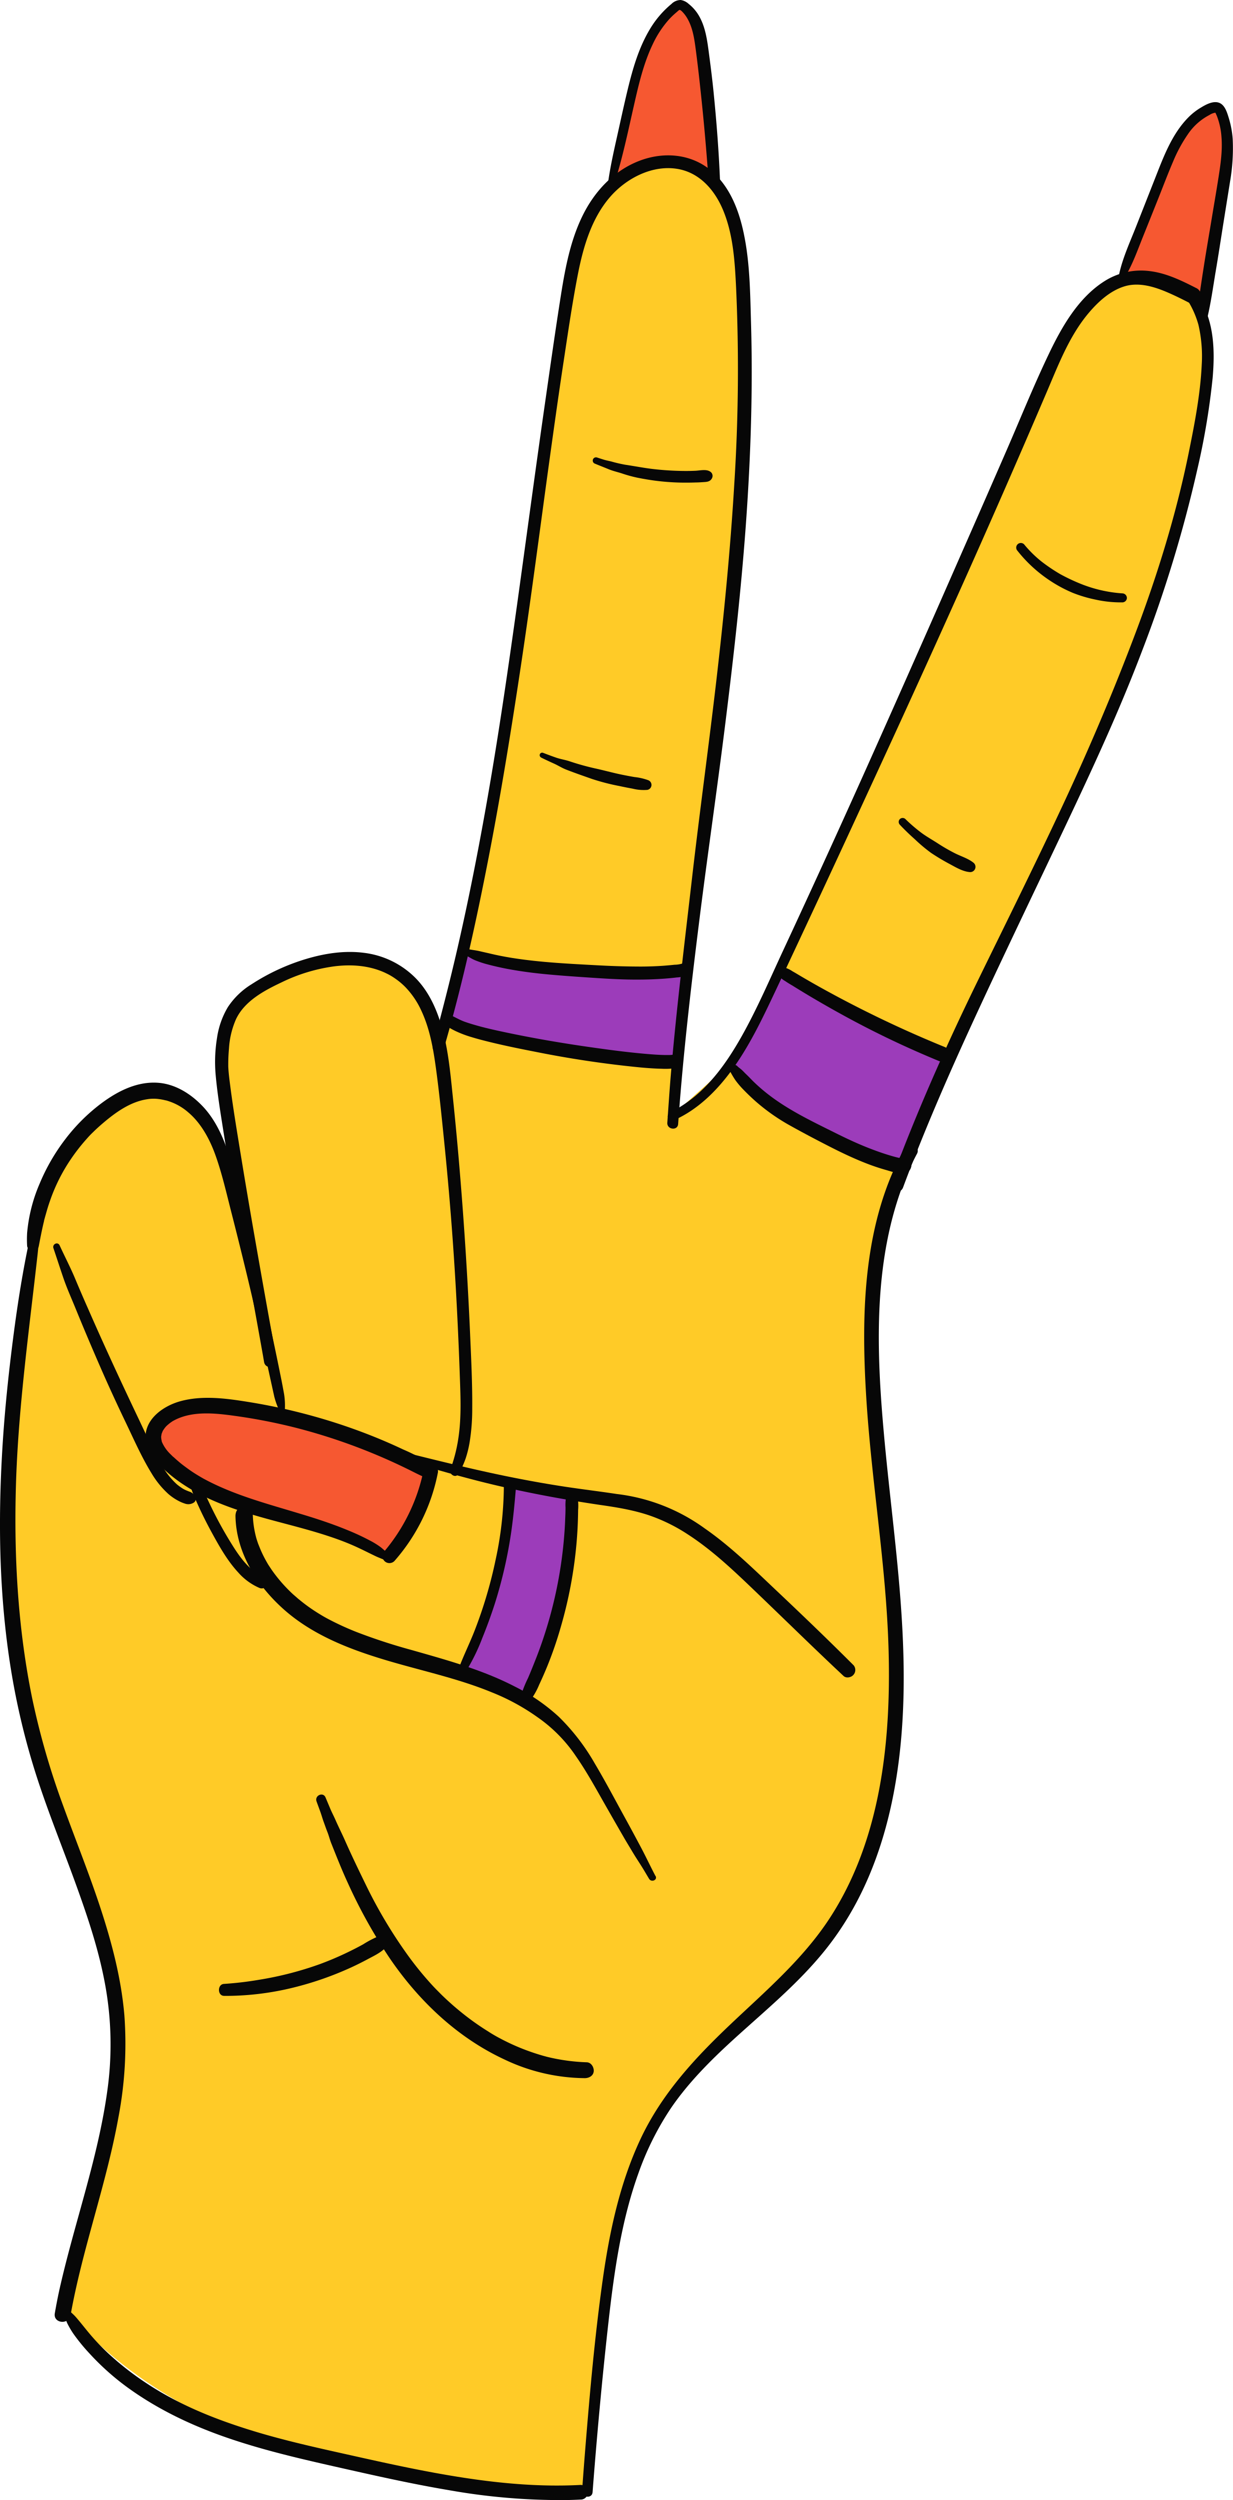 <svg xmlns="http://www.w3.org/2000/svg" width="533.04" height="1080" viewBox="0 0 533.04 1080"><g id="Слой_2" data-name="Слой 2"><g id="Hippy19_562893494"><g id="Hippy19_562893494-2" data-name="Hippy19_562893494"><path d="M388.45 503.93S376.33 535.52 377 567.57s19.38 172.73 4.16 214.27-31.85 71.14-79 110.62-47.83 184-47.83 184S103 1084.75 28.38 997.87c0 0 31.76-94 23-130S-.3 727.81 2.82 666.61 17.67 508.84 26.26 499.08s29.49-31 45.84-27.62 38 61.77 38 61.77l83-94s83.35 23.14 99 20l-1.74 22.82 24.59-22S363 500.26 388.45 503.93z" fill="#ffcb27"/><path d="M296.84 418.44h.39c-1.53 13.33-3 26.67-4.17 40l-1-.09c-10.33 2.1-68.93-7.49-87.1-12.93-4.26-1.28-8.62-2.76-12-5.63q3.83-14.42 7.15-28.91l1.85.42c15.54 5.71 32.32 6.83 48.84 7.91 14.36.93 28.83 1.87 43.11.0A7.4 7.4.0 0 0 296.84 418.44z" fill="#9c3cba"/><path d="M247.44 645.47h0l-.26 1.62a186.42 186.42.0 0 1-20.44 87.32c-9-5.25-18.93-9.06-29-12.2l2.1-.89a191.3 191.3.0 0 0 20.56-78.93l.39-1.83Q234.07 643.38 247.44 645.47z" fill="#9c3cba"/><path d="M514 126.8c-8.68-4.41-18.2-8.54-27.56-6.2l-.86.23-.29-2.26q8.89-22.41 17.8-44.82c4.31-10.85 9.74-22.85 20.66-27a2.7 2.7.0 0 1 4.13 1.73c4.31 9.9 2.67 21.26.94 31.92q-4.48 27.63-9 55.27l-.55.21A29.59 29.59.0 0 0 514 126.8z" fill="#f65831"/><path d="M308.81 78.29l-.32.28a27.1 27.1.0 0 0-9.2-6.64c-11.55-5.05-25.1-.51-34.52 8.17l-.63-.69q4.1-17.93 8.21-35.87C275.76 28.6 279.91 12.46 292 3a3.4 3.4.0 0 1 1.73-.87 3.21 3.21.0 0 1 2.15.85c5.39 4.15 6.76 11.58 7.65 18.32Q307.26 49.69 308.81 78.29z" fill="#f65831"/><path d="M185.27 635.45l.94.2a79.33 79.33.0 0 1-17.85 36.58l-.75.75c-29-20.14-70.91-17.4-96-42.2-2.67-2.64-5.2-5.83-5.37-9.58-.28-6 5.62-10.6 11.41-12.36 8-2.44 16.58-1.71 24.84-.54q9.48 1.34 18.84 3.41a249.09 249.09.0 0 1 51.7 17.6Q179.25 632.21 185.27 635.45z" fill="#f65831"/><path d="M189.83 451.36c1 4.83 1.62 9.76 2.17 14.54q7.55 66.23 9.49 132.91c.36 12.26.47 25-4.64 36.15q-11.78-3-23.41-6.58l-.39.93a249.09 249.09.0 0 0-51.7-17.6l.63-2.6q-4.12-20.86-8.78-41.61a.13.13.0 0 0 0-.06C107.05 533.32 95.73 470.27 95.84 460c.11-8.62.87-17.75 5.94-24.72 3.49-4.82 8.68-8.1 13.9-10.95 18.33-10 42.72-15.62 58.94-2.44C183.46 429 187.54 439.93 189.83 451.36z" fill="#ffcb27"/><path d="M320.84 118.06c6 100.44-12.1 200.25-23.61 300.42h-.39a7.4 7.4.0 0 1-2.94.84c-14.28 1.86-28.75.92-43.11.0-16.52-1.08-33.3-2.2-48.84-7.91l-1.85-.42c21.39-92.51 29.93-187.81 45.05-281.71 2.43-15.07 5.27-30.72 14.23-43.08a40.52 40.52.0 0 1 5.39-6.05c9.42-8.68 23-13.22 34.52-8.17a27.1 27.1.0 0 1 9.2 6.64C317.34 88.29 320 104.15 320.84 118.06z" fill="#ffcb27"/><path d="M332 429.71q61.75-131.56 119.29-265.08c5.76-13.38 11.8-27.23 22.68-36.92a30.87 30.87.0 0 1 11.56-6.88l.86-.23c9.36-2.34 18.88 1.79 27.56 6.2a29.59 29.59.0 0 1 5.31 9.11c3.72 9.88 3.18 21.91 1.75 32.74-8.08 61.07-31.08 119.14-57 175C439.89 395.78 413 446.75 392.14 500.24c-.55 1.07-1.08 2.14-1.59 3.23a5.49 5.49.0 0 1-2.54-.11c-12.85-3-24.7-9.17-36.4-15.26a157.38 157.38.0 0 1-16.4-9.41 79.52 79.52.0 0 1-18.34-17.44l-1.54-1.12C321.94 450.78 327.19 440.06 332 429.71z" fill="#ffcb27"/><path d="M411 455.52 391.19 504S330.66 482.63 315 460.1l23.11-39.24S398.94 454.35 411 455.52z" fill="#9c3cba"/><path d="M283.35 810.36c-2.17-4.14-4.15-8.36-6.34-12.48s-4.48-8.38-6.77-12.54c-4.32-7.85-8.5-15.81-13.09-23.52a92.49 92.49.0 0 0-15.57-20.22 82.58 82.58.0 0 0-19.07-13.08c-14.1-7.28-29.53-11.47-44.73-15.8A245.08 245.08.0 0 1 154 704.94a122.15 122.15.0 0 1-11.24-5.11c-1.82-.94-2.89-1.54-4.75-2.68q-2.4-1.47-4.7-3.11c-1.53-1.1-3-2.26-4.48-3.48q-1-.88-2.07-1.8l-1.08-1c.43.4-.48-.48-.61-.61a64.77 64.77.0 0 1-7.4-8.71c-.52-.74-1-1.49-1.5-2.24l-.29-.46c-.32-.52.26.45-.05-.08s-.54-.93-.8-1.4a50.24 50.24.0 0 1-2.43-4.94c-.34-.82-.67-1.64-1-2.47-.14-.39-.27-.78-.4-1.17-.07-.23-.15-.45-.22-.68s-.22-.75-.07-.21a44.32 44.32.0 0 1-1.16-5.35 42.52 42.52.0 0 1-.47-5.52c0-2-2.49-3.54-4.31-3.17-2.23.44-3.22 2.18-3.17 4.31.35 15.87 9.42 30 21 40.26 12.33 10.91 28 17 43.55 21.68s31.37 7.91 46.32 14.07a93.51 93.51.0 0 1 19.66 10.69A64 64 0 0 1 249 758.67c5 7.17 9.14 14.92 13.49 22.5q3.48 6.11 7 12.19c1.2 2.1 2.48 4.16 3.72 6.25s2.49 4 3.77 6 2.42 4 3.63 6c1 1.65 3.74.54 2.8-1.25z" fill="#070707"/><path d="M168.67 672.12a48.27 48.27.0 0 0-4-3.7 34.44 34.44.0 0 0-4.7-2.92A103.54 103.54.0 0 0 150.3 661c-6.66-2.75-13.54-5-20.43-7.06-13.6-4.14-27.44-7.73-40.14-14.28l-1.1-.58-.55-.29-.3-.17-.3-.17-.54-.31-1.2-.71c-1.51-.91-3-1.87-4.41-2.9s-2.76-2-4.08-3.15c-.64-.54-1.27-1.09-1.89-1.66l-.47-.43c-.39-.36.33.32-.06.0l-1.12-1.11a16.31 16.31.0 0 1-3.58-5c-.1-.23-.19-.47-.27-.71.13.41.0-.18.0-.22a9.89 9.89.0 0 1-.2-1.52c0 .7.0-.37.08-.6s.06-.38.09-.58c.12-.83-.24.5.08-.28.15-.36.29-.72.43-1.08.0-.11.3-.56.0.0l.31-.5a11.5 11.5.0 0 1 .71-1c.12-.16.26-.31.39-.46.39-.47-.14.11.14-.15a18.38 18.38.0 0 1 1.91-1.6l.52-.36.29-.19.31-.18.7-.37c7.86-4 17.59-2.92 26.13-1.73a243.22 243.22.0 0 1 26.07 5.09 251.48 251.48.0 0 1 50.35 18.83c2 1 3.94 2 6 2.8 3.24 1.29 5.92-3.34 3-5.39a86.7 86.7.0 0 0-12.84-6.83q-6.21-2.93-12.57-5.49a249.66 249.66.0 0 0-26.35-8.92 255.09 255.09.0 0 0-27.85-6.1c-9.72-1.56-20.07-3-29.72-.31-7.7 2.16-16.17 8.31-14.77 17.37.76 4.92 4.27 8.67 7.76 11.94a64.06 64.06.0 0 0 8.48 6.66c12.42 8.21 27 12.39 41.23 16.17 7.21 1.92 14.45 3.78 21.54 6.13 3.5 1.15 7 2.44 10.34 3.89s6.59 3.13 9.87 4.7c1.59.76 3.28 1.33 4.88 2.08 1.18.55 2.54-1.16 1.56-2.12z" fill="#070707"/><path d="M170.79 674a81 81 0 0 0 18.54-38 3.16 3.16.0 0 0-2.75-3.49 3.2 3.2.0 0 0-3.49 2.75 78.63 78.63.0 0 1-17.17 35.16 3 3 0 0 0 4.87 3.57z" fill="#070707"/><path d="M173.13 629.19c1.72.75 3.36 1.7 5.14 2.31s3.41 1.18 5.13 1.73c3.51 1.11 7.06 2.1 10.61 3.1 7.22 2 14.49 3.93 21.8 5.61 14.45 3.33 29 6 43.68 8.16 7 1 14 2.14 20.76 4.36a74.26 74.26.0 0 1 17 8.29c10.94 7.06 20.5 16.25 29.71 25.08 11.17 10.7 22.22 21.53 33.46 32.15l4.26 4c1.14 1.08 3.22.66 4.18-.39a3.16 3.16.0 0 0 .19-4.2c-11-11-22.32-21.85-33.68-32.57-9.82-9.28-19.56-18.84-30.69-26.57a80.87 80.87.0 0 0-38.06-14.88c-7.35-1.12-14.74-2-22.1-3.11s-14.71-2.41-22-3.85c-14.61-2.87-29-6.41-43.49-10-1.8-.45-3.67-.56-5.5-.9-1-.19-1.3 1.3-.42 1.68z" fill="#070707"/><path d="M136.85 778.2l1.56 4.25c.57 1.55 1 3.15 1.57 4.7s1 2.84 1.57 4.26 1 3.15 1.6 4.7c2.29 5.74 4.56 11.51 7.14 17.11a223.29 223.29.0 0 0 18.4 33c12.59 18.34 29.2 34.08 49.53 43.49a82 82 0 0 0 34.61 8c1.8.0 3.7-1 3.85-3 .12-1.74-1.1-3.78-3-3.85a83.94 83.94.0 0 1-15.39-1.94c-.56-.12-1.12-.26-1.68-.39-1.1-.27.68.19-.41-.11l-1-.27c-1.21-.33-2.42-.7-3.62-1.09-2.51-.81-5-1.73-7.44-2.75s-4.64-2.06-6.9-3.22l-1.54-.81-.92-.5-.39-.22c-1.11-.63-2.21-1.28-3.3-2a113.21 113.21.0 0 1-12.79-9.21c-2-1.64-3.91-3.35-5.8-5.11.0.0-.86-.82-.34-.32l-.76-.73c-.42-.41-.84-.82-1.25-1.24-1-1-2-2-2.93-3A141.38 141.38.0 0 1 176.58 845a205.12 205.12.0 0 1-18.51-31c-3-6.15-6-12.34-8.78-18.62-1.38-3.15-2.94-6.2-4.32-9.35-.69-1.58-1.5-3.08-2.17-4.67l-2.07-4.92c-1.07-2.54-4.81-.81-3.88 1.74z" fill="#070707"/><path d="M96.9 862.18A122.79 122.79.0 0 0 125.1 859a140.61 140.61.0 0 0 27-9.25c2.34-1.08 4.63-2.23 6.9-3.45 2.46-1.32 5.19-2.59 7.23-4.51a3 3 0 0 0-3.15-5.13A44.36 44.36.0 0 0 157 839.9c-2 1.1-4.05 2.16-6.11 3.16a135 135 0 0 1-12.63 5.4 146.18 146.18.0 0 1-26.17 6.74A145.36 145.36.0 0 1 96.81 857c-2.9.18-2.86 5.17.09 5.17z" fill="#070707"/><path d="M123.13 609.25a32.12 32.12.0 0 0-.3-6.93c-.42-2.31-.84-4.62-1.31-6.92q-1.41-7-2.88-14-2.9-13.79-6-27.53t-6.49-27.65c-2.16-8.84-4.19-17.77-6.9-26.46-2.44-7.79-5.77-15.58-11.39-21.62-5.07-5.43-11.84-9.81-19.4-10.4-9.13-.71-17.58 3.6-24.7 8.91a80.11 80.11.0 0 0-15.56 15.49 85.93 85.93.0 0 0-11.07 19.17 68.94 68.94.0 0 0-5.4 21.21 46 46 0 0 0 0 5.75 2.52 2.52.0 0 0 2.57 2.14 2.58 2.58.0 0 0 2.49-2.23c.66-3.4 1.31-6.83 2.12-10.2.05-.22.11-.45.17-.67.0.14-.13.48.0-.17.11-.39.21-.78.32-1.17.23-.83.48-1.66.71-2.49q.7-2.49 1.57-4.94a76.09 76.09.0 0 1 9.08-18 82.74 82.74.0 0 1 6.37-8.19c1.31-1.48 1.77-2 3.19-3.36 1.23-1.21 2.51-2.38 3.82-3.5 5.75-4.94 12.2-9.58 19.53-10.65a16.56 16.56.0 0 1 5.07-.06c.44.05.89.12 1.33.21l.87.17c-.54-.12.89.23.76.19-.54-.13.0.0.11.0.43.12.85.25 1.28.4a24.26 24.26.0 0 1 8.34 4.8c5.41 4.55 9.19 11.45 11.66 18.32 2.88 8 4.76 16.37 6.87 24.6q3.38 13.21 6.59 26.48c4.28 17.69 8.08 35.48 12 53.26a33 33 0 0 0 2.33 6.39c.44 1 2.18.84 2.21-.34z" fill="#070707"/><path d="M83.46 639.68c-1.61 1.51-.71 3.73.0 5.5s1.58 3.73 2.42 5.57c1.62 3.55 3.36 7 5.23 10.47 3.4 6.23 7 12.78 11.84 18a25.92 25.92.0 0 0 9.22 6.74c3 1.18 4.69-3.26 1.82-4.62-5.66-2.68-9.47-7.53-12.8-12.7A174.07 174.07.0 0 1 90.36 649q-1.35-2.84-2.59-5.72a13.38 13.38.0 0 0-1.63-2.94c-.48-.6-2-1.31-2.68-.65z" fill="#070707"/><path d="M23.08 539.12c1.46 4.33 2.86 8.67 4.34 13s3.36 8.48 5.07 12.67q5.16 12.63 10.62 25.15c3.6 8.27 7.38 16.47 11.28 24.6 3.51 7.33 6.82 14.88 11.08 21.81a38.9 38.9.0 0 0 7.3 9 23.19 23.19.0 0 0 4.69 3.15 16.25 16.25.0 0 0 2.43 1 4.31 4.31.0 0 0 3.66-.28 2 2 0 0 0 .72-3 4.49 4.49.0 0 0-2-1.74 23.2 23.2.0 0 1-2.31-.93 11.14 11.14.0 0 1-1.52-.89 20.49 20.49.0 0 1-2-1.49 32.92 32.92.0 0 1-5.78-7 86.55 86.55.0 0 1-4.53-8.4q-3-6-5.84-12.09c-7.62-16-15.11-32.11-22.22-48.37q-3-6.76-5.84-13.56c-2-4.68-4.34-9.16-6.45-13.77-.8-1.74-3.26-.56-2.68 1.2z" fill="#070707"/><path d="M14.1 529.42c-3.68 15.85-6.25 31.88-8.34 48-2.07 16-3.75 32-4.72 48.06-1.94 32-1.42 64.21 3.72 95.85a313.79 313.79.0 0 0 11.17 46.35c4.95 15.26 11 30.15 16.48 45.21s10.53 30 13.27 45.7a143.36 143.36.0 0 1 .71 44.58c-4 29.08-14.14 56.86-20.59 85.4-.8 3.55-1.48 7.13-2.11 10.72-.76 4.36 6 5.13 6.82.8C35.67 971.2 46 943.53 51.2 914.64a169.27 169.27.0 0 0 2.57-44.08c-1.33-15.66-5.32-31-10.18-45.85-4.94-15.11-10.9-29.85-16.32-44.78a330.87 330.87.0 0 1-13.33-46.17C7.51 702.4 5.87 670.22 7 638.29c1.2-32.38 5.67-64.36 9.26-96.52.44-4 .75-8 1.1-12a1.66 1.66.0 0 0-3.3-.39z" fill="#070707"/><path d="M27.41 998.42a26.58 26.58.0 0 0 1.63 5.1 36.28 36.28.0 0 0 2.81 4.78 82.69 82.69.0 0 0 6.89 8.4A110.26 110.26.0 0 0 55 1031.23c12.37 9 26.26 15.77 40.64 20.92 15.79 5.65 32.15 9.51 48.48 13.2 16.6 3.74 33.21 7.53 50 10.35a275.2 275.2.0 0 0 50.93 4.26q3.22-.06 6.45-.23a3.2 3.2.0 0 0 2.67-3.62 3.26 3.26.0 0 0-3.63-2.66c-16.62.85-33.29-.58-49.72-3.08-16.59-2.52-33-6.14-49.36-9.8-15.84-3.53-31.71-7-47.15-12.08-14.42-4.69-28.45-10.67-41-19a126.06 126.06.0 0 1-16.63-13 96.91 96.91.0 0 1-7.15-7.44c-2.29-2.65-4.4-5.45-6.7-8.09-1.13-1.29-2.52-2.4-3.77-3.57a1.06 1.06.0 0 0-1.66 1z" fill="#070707"/><path d="M256.18 1076.58c1.91-24.92 4.2-49.83 7-74.67 2.44-21.3 5.52-42.79 12.8-63.06a125.8 125.8.0 0 1 14.16-28.31c6-8.76 13.26-16.55 20.88-23.87C326.37 872 343.4 859 356.77 842.33c25.31-31.51 33.21-72.51 33.87-112 .62-37.15-5.15-73.71-8.48-110.59-3.3-36.46-4.79-75.34 9-110a111.34 111.34.0 0 1 5.3-11.41c1.57-2.92-3.46-5.74-5.11-2.83-18.3 32.39-19.1 71.63-16.88 107.82 2.24 36.67 8.69 72.95 9.68 109.71 1.05 39.52-3.39 81.77-25.5 115.64-11.57 17.71-27.69 31.41-42.91 45.84-15.52 14.71-29.77 30.11-38.93 49.69-8.94 19.13-13.35 40-16.28 60.83-3.36 23.91-5.49 48-7.45 72.09q-.77 9.45-1.44 18.92c-.22 2.92 4.31 3.47 4.54.53z" fill="#070707"/><path d="M198.21 636.69a37.21 37.21.0 0 0 3.11-6.72 46.76 46.76.0 0 0 1.76-7.3 89.52 89.52.0 0 0 1.07-14.25c.09-10.88-.48-21.79-.94-32.65-1-22.58-2.42-45.13-4.27-67.65q-1.37-16.85-3.11-33.64c-1-9.54-1.81-19.16-4.19-28.47-2.21-8.64-5.75-17.26-12.14-23.67a37.86 37.86.0 0 0-22.22-10.75c-8.35-1.06-16.81.24-24.83 2.62a91.59 91.59.0 0 0-23.63 10.92 32.72 32.72.0 0 0-10.33 9.95 35.87 35.87.0 0 0-4.66 13.21A64.3 64.3.0 0 0 93.2 464c.74 8.43 2.15 16.82 3.46 25.18 1.9 12 4 24.05 6.17 36.05s4.31 24 6.47 36c1.46 8.08 2.94 16.16 4.37 24.24.17 1 .33 1.91.49 2.86.58 3.45 5.94 2.64 5.37-.82-1.07-6.41-2.26-12.8-3.41-19.2q-3-16.66-5.91-33.34Q107 516.65 104 498.29c-1.57-9.69-3.2-19.38-4.45-29.12-.37-2.81-.74-5.63-.87-8.46.0-.21.0-.44.0-.65.0.11.0.92.0.44.0-.3.0-.61.0-.91.0-2.27.12-4.54.32-6.8a36.9 36.9.0 0 1 3-12.46c3.71-7.91 12.19-12.42 19.77-16a74.55 74.55.0 0 1 22.79-6.9c7.39-.92 15-.38 21.83 2.74l1.26.61.72.38a28.57 28.57.0 0 1 2.67 1.69 29.59 29.59.0 0 1 4.32 3.67 36.38 36.38.0 0 1 6.82 10.14c3.62 7.78 5.09 16.14 6.27 24.71 1.45 10.62 2.52 21.31 3.6 32q3.36 33 5.18 66.2.91 16.63 1.5 33.28c.33 9.6.87 19.33-.64 28.85a66.1 66.1.0 0 1-3.39 13.07c-.77 2 2.31 4 3.47 1.92z" fill="#070707"/><path d="M191.73 453.43c8-27.34 14.12-55.23 19.54-83.18s9.93-56 14.14-84.11c4.23-28.29 7.91-56.66 11.81-85 1.94-14 3.9-28.08 6-42.09 2.07-13.57 4-27.22 6.63-40.69 2.32-11.79 5.9-24.09 13.95-33.34 6.88-7.9 17.8-13.65 28.48-12.15 10.38 1.45 17.19 9.74 20.76 19 4 10.26 4.64 21.45 5.18 32.32a781.16 781.16.0 0 1-.8 85.2c-1.69 28.3-4.48 56.54-7.75 84.7-3.3 28.38-7.21 56.7-10.48 85.08s-6.75 56.48-9.16 84.82c-.59 7-1.05 14-1.54 21-.21 3 4.47 3.58 4.68.55 2.05-29 5.41-57.88 9-86.7s7.83-57.66 11.42-86.54 6.85-57.63 8.92-86.57c2.05-28.75 3-57.58 2.16-86.39-.36-12.58-.47-25.48-3-37.86-2.06-10.28-6-20.8-14.2-27.75-8.71-7.35-20.55-8.27-31-4.28-11.21 4.29-19.5 13.25-24.69 23.87-5.59 11.43-7.75 24.27-9.69 36.73-2.24 14.38-4.28 28.78-6.35 43.18-4.15 28.82-8 57.69-12 86.52-4 28.68-8.13 57.35-13.14 85.87s-10.81 57.15-18 85.33c-1.76 6.93-3.59 13.83-5.44 20.73-.79 2.92 3.58 4.74 4.45 1.76z" fill="#070707"/><path d="M291.15 484c11.09-4.83 19.8-13.88 26.6-23.67 7.23-10.39 12.6-21.93 18-33.35q19.95-42.37 39.55-84.92 19.82-42.81 39.14-85.84t37.74-86.08c5.23-12.12 9.9-24.82 18.52-35 4.13-4.88 9.39-9.69 15.66-11.51s13 .32 18.81 2.86c3.14 1.37 6.19 2.89 9.23 4.46 1.69.89 3.93-.34 4.59-2a3.61 3.61.0 0 0-2-4.59c-6.25-3.19-12.77-6.36-19.82-7.23a29.46 29.46.0 0 0-19.86 4.44c-11.27 7.2-18.4 19.81-24 31.56-6.46 13.52-12.09 27.47-18.07 41.2q-9.54 21.92-19.18 43.79-19 43.35-38.29 86.53t-39.28 86.09c-5.82 12.53-11.31 25.35-18.13 37.39-6 10.56-13.17 20.74-23.13 27.89a64.14 64.14.0 0 1-7.55 4.63c-2.08 1.09-.69 4.31 1.5 3.36z" fill="#070707"/><path d="M510.55 125.73a40 40 0 0 1 7.55 14.59 60.39 60.39.0 0 1 1.42 17.27c-.6 12.79-3.11 25.64-5.66 38.17C508.48 222.17 500.48 248 491 273.17s-20.1 50.12-31.51 74.57c-11.93 25.55-24.51 50.79-36.89 76.13s-23.88 51.05-34 77.33q-1.85 4.8-3.61 9.61c-1.3 3.52 4.1 5.66 5.41 2.15 9.94-26.71 21.49-52.81 33.49-78.65S448.3 382.74 460.5 357c11.83-25 23.49-50.11 33.3-76a565.47 565.47.0 0 0 23.82-78.24 315 315 0 0 0 6.61-39.41c1-11.47.75-24-5.49-34.09a19.38 19.38.0 0 0-5.79-6 1.76 1.76.0 0 0-2.4 2.51z" fill="#070707"/><path d="M486.47 119.45c3.2-5.34 5.25-11.22 7.57-17s4.52-11.26 6.77-16.89c2.08-5.23 4.08-10.51 6.3-15.69A63.24 63.24.0 0 1 513.53 58a25.34 25.34.0 0 1 9.33-8.33 6.31 6.31.0 0 1 2.61-1l-.17-.1c.15.1.26.41.34.56A15.77 15.77.0 0 1 526.4 51a30.71 30.71.0 0 1 1.66 8.22c.46 5.72-.35 11.44-1.23 17.07-.94 6.07-2 12.13-3 18.19-1.11 6.73-2.28 13.46-3.34 20.21-.54 3.45-1.07 6.89-1.58 10.34s-1.14 6.89-1.49 10.36a2.43 2.43.0 1 0 4.83.57c1.43-6.35 2.31-12.87 3.4-19.29s2.07-12.88 3.09-19.32c1-6.25 2-12.5 3-18.75A84.3 84.3.0 0 0 532.91 60a41 41 0 0 0-1.7-9.05c-.8-2.58-1.81-6.17-4.88-6.75-2.39-.45-5.06 1-7.06 2.21a27.28 27.28.0 0 0-5.66 4.43c-7.2 7.38-10.76 17.34-14.48 26.74q-4 10.16-8 20.32c-2.65 6.73-5.76 13.42-7.31 20.51a1.49 1.49.0 0 0 2.66 1z" fill="#070707"/><path d="M265.42 79.91c3.66-11.36 6.08-23.15 8.73-34.79 2-8.82 4.08-17.73 8-25.94A44.47 44.47.0 0 1 289.21 8.4c.68-.74 1.39-1.45 2.13-2.12.38-.34.76-.68 1.15-1s1.05-1 1.31-1c.55.0 1.51 1.16 1.83 1.52a14.46 14.46.0 0 1 1.72 2.53c2.16 3.91 2.83 8.52 3.41 12.9.78 5.87 1.45 11.76 2.08 17.66q2.15 19.86 3.52 39.79a2.5 2.5.0 0 0 2.83 2.08 2.54 2.54.0 0 0 2.08-2.83c-.52-12.56-1.48-25.11-2.73-37.62-.61-6.17-1.4-12.34-2.22-18.49-.66-4.9-1.42-9.92-3.78-14.33a18.26 18.26.0 0 0-4.84-5.82A6.61 6.61.0 0 0 294.3.0a5.69 5.69.0 0 0-4 1.69 42 42 0 0 0-9.21 10.68c-5 8.24-7.64 17.58-9.87 26.88-1.52 6.35-2.9 12.73-4.32 19.1-1.55 6.94-3.11 13.84-4.08 20.89-.21 1.51 2.16 2.17 2.64.66z" fill="#070707"/><path d="M257 200.21c2 .84 4.06 1.63 6.07 2.46s3.92 1.23 5.85 1.86a58.08 58.08.0 0 0 6.48 1.79q3.11.63 6.26 1.1a101.47 101.47.0 0 0 12.67 1.05q3.31.06 6.63-.06c1.09.0 2.19-.09 3.28-.16 1.31-.08 2.62-.17 3.4-1.4a2.21 2.21.0 0 0-.06-2.64c-1.65-1.83-4.76-.94-7-.85q-2.94.13-5.88.07c-4.1-.07-8.21-.34-12.28-.81s-8.1-1.27-12.15-1.87a60.22 60.22.0 0 1-5.91-1.37c-1.07-.28-2.15-.46-3.21-.78s-2.1-.66-3.13-1a1.41 1.41.0 0 0-1 2.62z" fill="#070707"/><path d="M233.78 327.17q2.81 1.38 5.64 2.65c1.79.8 3.41 1.86 5.23 2.58 3.72 1.46 7.51 2.76 11.28 4.09a94.67 94.67.0 0 0 11.86 3.06q2.83.61 5.7 1.13a19.78 19.78.0 0 0 6.36.53 2.18 2.18.0 0 0 .47-4.15 24.71 24.71.0 0 0-6-1.39q-3-.51-5.91-1.12c-3.79-.79-7.51-1.84-11.29-2.65a111.34 111.34.0 0 1-11-3.08c-1.86-.61-3.77-.88-5.64-1.52s-3.9-1.4-5.84-2.15a1.09 1.09.0 0 0-.8 2z" fill="#070707"/><path d="M388.88 356.12c2.12 2.28 4.36 4.42 6.69 6.49a68.75 68.75.0 0 0 6.94 5.82 92.13 92.13.0 0 0 8 4.78c2.7 1.45 5.64 3.25 8.73 3.51a2.27 2.27.0 0 0 1.6-4.05c-2.33-1.86-5.42-2.76-8.08-4.11a79.4 79.4.0 0 1-7.26-4.19c-2.43-1.58-5-3-7.28-4.7a71.09 71.09.0 0 1-6.66-5.71 1.76 1.76.0 0 0-2.41-.25 1.73 1.73.0 0 0-.26 2.41z" fill="#070707"/><path d="M439.63 237.63a60.4 60.4.0 0 0 15 13.65 59.59 59.59.0 0 0 9.15 4.82 58.52 58.52.0 0 0 9.89 2.93A50.14 50.14.0 0 0 485 260.21a2 2 0 0 0 2.16-1.71 2 2 0 0 0-1.71-2.16A58.9 58.9.0 0 1 467 252.12a83.48 83.48.0 0 1-8.55-4.05 74.23 74.23.0 0 1-8.07-5.41 49.59 49.59.0 0 1-7.66-7.53 2 2 0 0 0-3.09 2.5z" fill="#070707"/><path d="M201.42 412.71c1.35.68 2.64 1.56 4 2.11a43.53 43.53.0 0 0 4.67 1.59c3 .81 6 1.5 9.05 2.09 6 1.14 12 1.9 18.06 2.45 6.25.57 12.52 1 18.78 1.41 6.59.44 13.2.84 19.81.8 3.8.0 7.61-.13 11.41-.41 1.77-.13 3.55-.29 5.31-.51a14 14 0 0 0 5.39-1.32 2.79 2.79.0 0 0 1.37-3.59 2.73 2.73.0 0 0-3.58-1.37 10.94 10.94.0 0 1-4 .78c-1.62.17-3.24.32-4.87.44q-4.72.33-9.46.35c-6.39.0-12.77-.2-19.15-.55-12.15-.66-24.39-1.23-36.43-3.12-3.26-.51-6.5-1.13-9.7-1.89-1.6-.38-3.2-.72-4.8-1.1s-3.45-.54-5.18-.94-2.05 2.09-.7 2.78z" fill="#070707"/><path d="M190.81 439.62c.38 2.84 3.66 4.56 6 5.71a47.06 47.06.0 0 0 7.26 2.74c2.54.78 5.12 1.43 7.71 2.07 6.7 1.64 13.46 3 20.23 4.32a453.11 453.11.0 0 0 45 6.66c3 .27 6 .49 9 .55a30.53 30.53.0 0 0 6.48-.32A3 3 0 0 0 295 458a3 3 0 0 0-3.4-2.49 15.94 15.94.0 0 1-2.08.23h-.6c-.83.0.29.0.0.0h-1.59c-2.52-.05-5-.23-7.55-.44-6.86-.59-13.7-1.42-20.52-2.38-14.71-2-29.42-4.49-43.93-7.66-1.58-.35-3.16-.71-4.73-1.09l-1-.24-.53-.14c.77.2.14.0.0.0-.65-.16-1.29-.33-1.94-.51-2.18-.6-4.37-1.24-6.48-2-1.4-.53-2.69-1.2-4-1.86-.58-.29-1.13-.56-1.69-.9a4.26 4.26.0 0 0-2.31-.7 1.66 1.66.0 0 0-1.8 1.86z" fill="#070707"/><path d="M315.58 462.67a39 39 0 0 0 2.3 3.89 37.28 37.28.0 0 0 2.77 3.37q3 3.17 6.22 6a85.8 85.8.0 0 0 14.54 10.2c5.37 3 10.86 5.89 16.36 8.71 5.2 2.67 10.47 5.22 15.91 7.38a93.17 93.17.0 0 0 9.33 3.18c2.88.81 9.47 3.29 10.81-1a3.1 3.1.0 0 0-1.69-3.91 4.5 4.5.0 0 0-2.54-.15c.59-.05-.48-.08-.51-.09l-.69-.14c-1.28-.29-2.62-.67-3.94-1.07-2.63-.79-5.21-1.7-7.77-2.68-5.27-2-10.39-4.39-15.44-6.9-9.95-4.95-20.25-9.83-29.08-16.67a74.49 74.49.0 0 1-6.64-5.78c-1-1-2-2.08-3.09-3.1-.63-.61-1.22-1.27-1.87-1.85s-1.17-.88-1.69-1.4a2 2 0 0 0-2.53-.42 1.91 1.91.0 0 0-.76 2.44z" fill="#070707"/><path d="M336.43 421.25a10.31 10.31.0 0 0 3 2.54c1.05.72 2.13 1.37 3.21 2 2.21 1.38 4.43 2.73 6.67 4.07q6.6 3.94 13.32 7.66 13.5 7.49 27.5 13.94 7.88 3.62 15.9 6.92a3.27 3.27.0 0 0 2.41-6.08 495.8 495.8.0 0 1-54.55-26.2q-3.69-2.07-7.34-4.21c-1.32-.77-2.61-1.57-3.94-2.31a12.18 12.18.0 0 0-4.25-1.85c-2-.27-2.9 2-1.92 3.48z" fill="#070707"/><path d="M201.24 722.33a85.74 85.74.0 0 0 7.26-14.73q3-7.36 5.46-15A196.1 196.1.0 0 0 221.12 661c.84-6.06 1.41-12.15 1.92-18.24a2.63 2.63.0 0 0-5.22-.61 153.66 153.66.0 0 1-3.57 31.68 192.68 192.68.0 0 1-9 30.38c-2.16 5.58-4.86 10.94-6.94 16.54-.65 1.75 1.85 3.29 3 1.63z" fill="#070707"/><path d="M228.33 735.75a31.72 31.72.0 0 0 4.76-8c1.26-2.69 2.46-5.41 3.58-8.16a165.29 165.29.0 0 0 5.83-17 188.61 188.61.0 0 0 6.68-35.32q.45-4.94.63-9.88c.06-1.72.1-3.43.12-5.15a21.65 21.65.0 0 0-.24-5.46 2.55 2.55.0 0 0-5 .09 20.83 20.83.0 0 0-.21 4.33c0 1.58-.06 3.16-.13 4.75q-.16 4.35-.54 8.69-.75 8.77-2.34 17.46a185.22 185.22.0 0 1-9.52 33.73c-1.18 3-2.37 6-3.66 9a52.15 52.15.0 0 0-3.62 9.54 2.07 2.07.0 0 0 1.28 2.15 2.14 2.14.0 0 0 2.41-.69z" fill="#070707"/></g></g></g></svg>